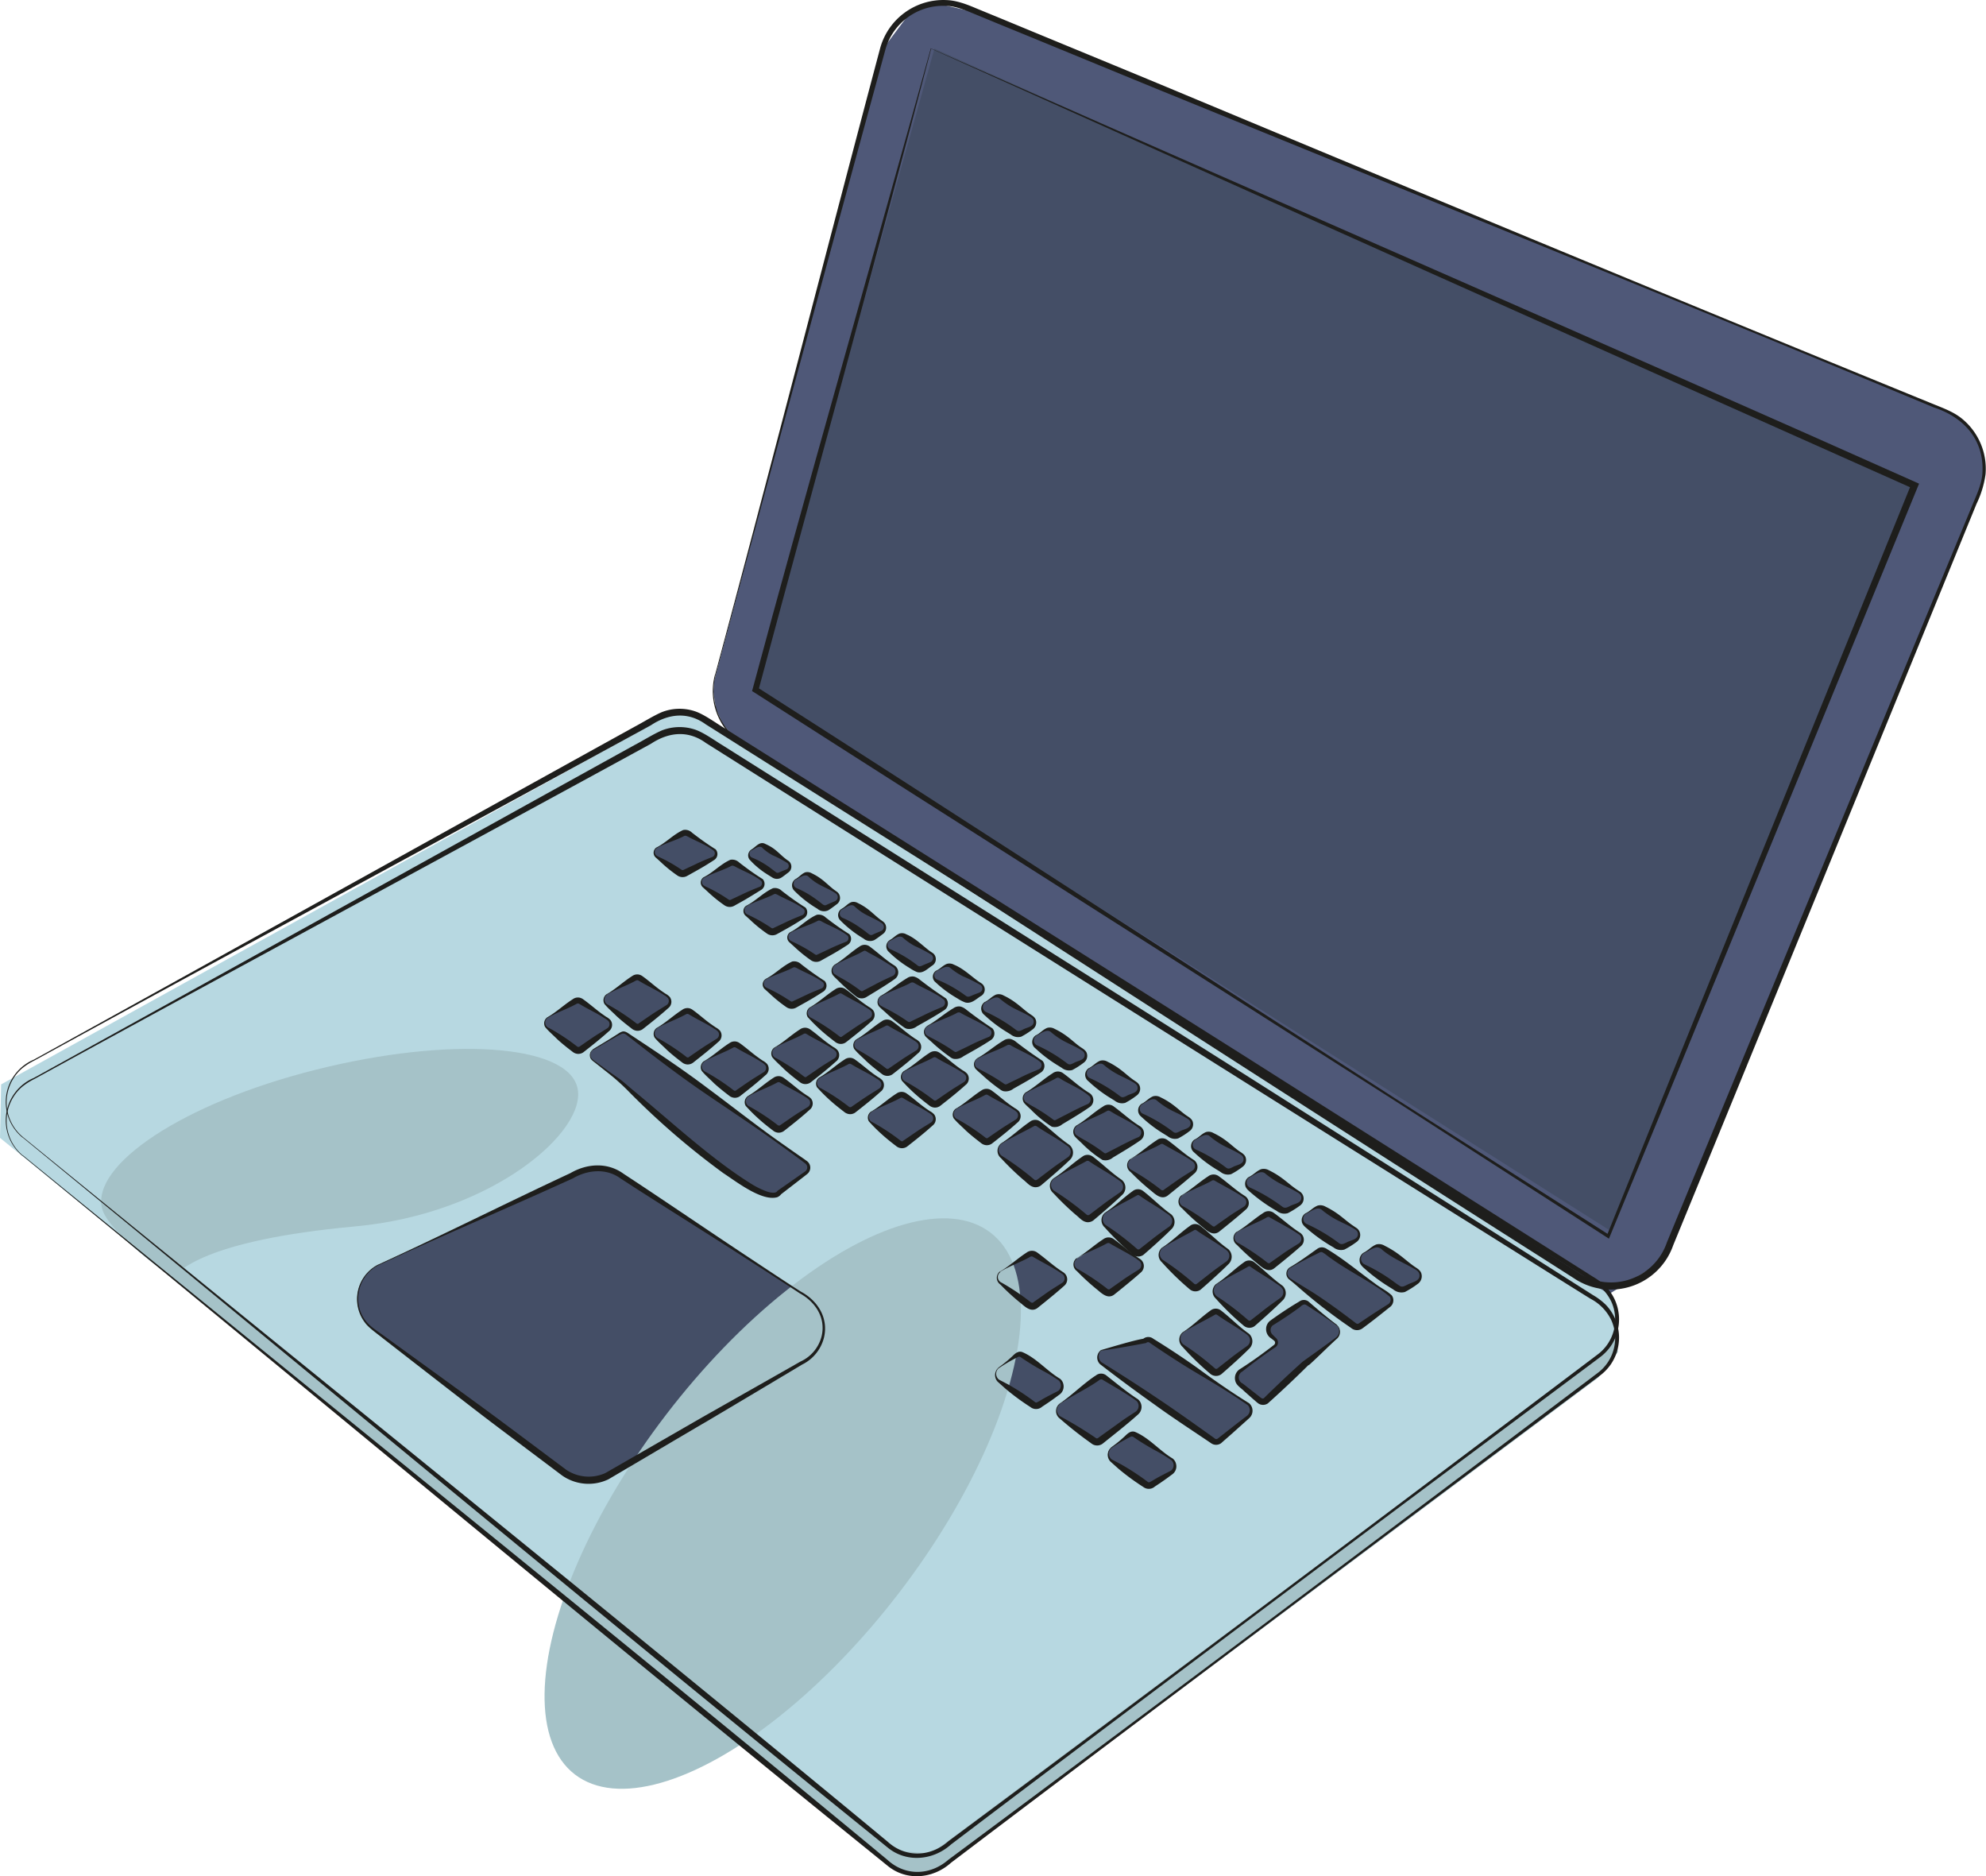 <svg id="Слой_1" data-name="Слой 1" xmlns="http://www.w3.org/2000/svg" viewBox="0 0 596.11 563.03"><defs><style>.cls-1{fill:#b7d8e1;}.cls-2{fill:#4f5878;}.cls-3{fill:#444e66;}.cls-4{fill:#a5c2c8;}.cls-5{fill:#1e1e1c;}</style></defs><polygon class="cls-1" points="0 341.46 0.34 325.41 201.13 214.32 209.51 214.88 483.04 388.27 485.64 396.83 483.56 409.05 279.51 562.39 271.31 562.39 0 341.46"/><polygon class="cls-2" points="220.95 222.16 216.88 217.15 214.88 212.67 214.12 207.61 214.39 204.21 264.95 14.75 273.33 3.58 280.48 0.86 294.79 4.19 585.48 123.93 590.87 128.11 594.39 133.94 595.82 140.61 594.19 147.68 497.97 379.14 483.04 388.27 475.64 384.14 220.95 222.16"/><g id="кнопки"><path class="cls-3" d="M410.48,521.5l7.71-4.27a1.64,1.64,0,0,1,1.78,0l7.61,4.68a1.63,1.63,0,0,1-.1,2.78l-8.43,4.34a1.62,1.62,0,0,1-1.73-.08l-6.9-4.76A1.63,1.63,0,0,1,410.48,521.5Z" transform="translate(-213.37 -267.09)"/><path class="cls-3" d="M424.62,530.44l7.72-4.26a1.62,1.62,0,0,1,1.78,0l7.61,4.68a1.63,1.63,0,0,1-.1,2.78L433.2,538a1.63,1.63,0,0,1-1.74-.08l-6.89-4.76A1.63,1.63,0,0,1,424.62,530.44Z" transform="translate(-213.37 -267.09)"/><path class="cls-3" d="M437.44,539l7.71-4.26a1.64,1.64,0,0,1,1.78,0l7.61,4.68a1.64,1.64,0,0,1-.1,2.79L446,546.52a1.64,1.64,0,0,1-1.73-.07l-6.9-4.76A1.64,1.64,0,0,1,437.44,539Z" transform="translate(-213.37 -267.09)"/><path class="cls-3" d="M450.59,546.94l7.72-4.27a1.64,1.64,0,0,1,1.78,0l7.61,4.68a1.64,1.64,0,0,1-.1,2.78l-8.43,4.34a1.63,1.63,0,0,1-1.74-.08l-6.89-4.76A1.63,1.63,0,0,1,450.59,546.94Z" transform="translate(-213.37 -267.09)"/><path class="cls-3" d="M443.22,561l7.71-4.26a1.62,1.62,0,0,1,1.78,0l7.61,4.68a1.63,1.63,0,0,1-.1,2.78l-8.43,4.34a1.63,1.63,0,0,1-1.74-.08l-6.89-4.76A1.63,1.63,0,0,1,443.22,561Z" transform="translate(-213.37 -267.09)"/><path class="cls-3" d="M463.92,556.68l8.07-4.89a1.59,1.59,0,0,1,1.87,0l8,5.38a2,2,0,0,1-.1,3.19l-8.83,5a1.57,1.57,0,0,1-1.81-.09l-7.22-5.46A2,2,0,0,1,463.92,556.68Z" transform="translate(-213.37 -267.09)"/><path class="cls-3" d="M477.66,566.05l8.56-4.81a1.78,1.78,0,0,1,2,0l8.43,5.27a1.86,1.86,0,0,1-.1,3.14l-9.35,4.89a1.8,1.8,0,0,1-1.93-.08l-7.65-5.37A1.86,1.86,0,0,1,477.66,566.05Z" transform="translate(-213.37 -267.09)"/><path class="cls-3" d="M491.62,575.11l8.56-4.8a1.8,1.8,0,0,1,2,0l8.43,5.28a1.86,1.86,0,0,1-.1,3.14l-9.35,4.89a1.78,1.78,0,0,1-1.93-.09l-7.65-5.36A1.87,1.87,0,0,1,491.62,575.11Z" transform="translate(-213.37 -267.09)"/><path class="cls-3" d="M506.64,584.81l8.55-4.81a1.8,1.8,0,0,1,2,0l8.44,5.28a1.86,1.86,0,0,1-.11,3.13l-9.35,4.89a1.8,1.8,0,0,1-1.93-.08l-7.64-5.37A1.86,1.86,0,0,1,506.64,584.81Z" transform="translate(-213.37 -267.09)"/><path class="cls-3" d="M521.35,595l8.55-5.13a1.71,1.71,0,0,1,2,0l8.44,5.63a2.06,2.06,0,0,1-.11,3.35l-9.35,5.22a1.7,1.7,0,0,1-1.93-.09l-7.64-5.73A2.06,2.06,0,0,1,521.35,595Z" transform="translate(-213.37 -267.09)"/><path class="cls-3" d="M536.55,604.9l8.56-5.13a1.7,1.7,0,0,1,2,0l8.44,5.63a2.06,2.06,0,0,1-.11,3.35L546.07,614a1.69,1.69,0,0,1-1.93-.09l-7.65-5.73A2.06,2.06,0,0,1,536.55,604.9Z" transform="translate(-213.37 -267.09)"/><path class="cls-3" d="M552.64,615l8.56-5.13a1.7,1.7,0,0,1,2,0l8.44,5.63a2.06,2.06,0,0,1-.11,3.35l-8.31,6.2a1.69,1.69,0,0,1-1.93-.09l-8.68-6.71A2.06,2.06,0,0,1,552.64,615Z" transform="translate(-213.37 -267.09)"/><path class="cls-3" d="M456.47,569.49l8.23-4.87a1.64,1.64,0,0,1,1.9,0l8.12,5.36a2,2,0,0,1-.1,3.18l-8,5.9a1.65,1.65,0,0,1-1.85-.09l-8.36-6.38A1.94,1.94,0,0,1,456.47,569.49Z" transform="translate(-213.37 -267.09)"/><path class="cls-3" d="M445.84,581.55l8.23-4.88a1.65,1.65,0,0,1,1.9,0l8.12,5.35a2,2,0,0,1-.11,3.19l-8,5.89a1.65,1.65,0,0,1-1.86-.09l-8.35-6.37A1.94,1.94,0,0,1,445.84,581.55Z" transform="translate(-213.37 -267.09)"/><path class="cls-3" d="M459.27,590.57l8.23-4.87a1.64,1.64,0,0,1,1.9,0l8.12,5.36a1.94,1.94,0,0,1-.1,3.18l-8,5.89a1.63,1.63,0,0,1-1.85-.08l-8.36-6.38A2,2,0,0,1,459.27,590.57Z" transform="translate(-213.37 -267.09)"/><path class="cls-3" d="M437.89,596.09l8.23-4.87a1.64,1.64,0,0,1,1.9,0l8.12,5.36a2,2,0,0,1-.1,3.18l-8,5.89a1.65,1.65,0,0,1-1.85-.08l-8.36-6.38A1.94,1.94,0,0,1,437.89,596.09Z" transform="translate(-213.37 -267.09)"/><path class="cls-3" d="M424.67,585.66l8.24-4.88a1.65,1.65,0,0,1,1.9,0l8.11,5.35a1.94,1.94,0,0,1-.1,3.18l-8,5.9a1.65,1.65,0,0,1-1.85-.09l-8.35-6.37A2,2,0,0,1,424.67,585.66Z" transform="translate(-213.37 -267.09)"/><path class="cls-3" d="M410.53,575.65l8.23-4.87a1.64,1.64,0,0,1,1.9,0l8.12,5.36a1.94,1.94,0,0,1-.11,3.18l-8,5.89a1.64,1.64,0,0,1-1.86-.08l-8.35-6.38A1.94,1.94,0,0,1,410.53,575.65Z" transform="translate(-213.37 -267.09)"/><path class="cls-3" d="M395.47,565.55l8.23-4.87a1.64,1.64,0,0,1,1.9,0l8.12,5.36a1.94,1.94,0,0,1-.11,3.18l-8,5.89a1.64,1.64,0,0,1-1.86-.08l-8.35-6.38A1.94,1.94,0,0,1,395.47,565.55Z" transform="translate(-213.37 -267.09)"/><path class="cls-3" d="M377.67,572.48l8.23-4.87a1.64,1.64,0,0,1,1.9,0l8.12,5.36a1.94,1.94,0,0,1-.11,3.18l-8,5.89A1.66,1.66,0,0,1,386,582l-8.35-6.38A1.94,1.94,0,0,1,377.67,572.48Z" transform="translate(-213.37 -267.09)"/><path class="cls-3" d="M391.32,582.12l8.23-4.88a1.65,1.65,0,0,1,1.9,0l54,38.64a1.94,1.94,0,0,1-.1,3.18l-8,5.89c-4.86,7.31-47.14-33-47.7-33.37l-8.35-6.37A1.94,1.94,0,0,1,391.32,582.12Z" transform="translate(-213.37 -267.09)"/><path class="cls-3" d="M474.82,600.8l8.23-4.88a1.65,1.65,0,0,1,1.9,0l8.12,5.35a2,2,0,0,1-.1,3.18l-8,5.9a1.65,1.65,0,0,1-1.85-.09l-8.36-6.37A1.94,1.94,0,0,1,474.82,600.8Z" transform="translate(-213.37 -267.09)"/><path class="cls-3" d="M470.45,579.1l8.23-4.88a1.65,1.65,0,0,1,1.9,0l8.12,5.35a2,2,0,0,1-.1,3.19l-8,5.89a1.65,1.65,0,0,1-1.85-.09l-8.36-6.37A1.94,1.94,0,0,1,470.45,579.1Z" transform="translate(-213.37 -267.09)"/><path class="cls-3" d="M326.92,646.68l59.66-27.51A12.92,12.92,0,0,1,400,620l55.64,36.31a11.38,11.38,0,0,1-1.73,19.82l-58.32,34a12.88,12.88,0,0,1-13.06-1.19l-57-42.75A11.36,11.36,0,0,1,326.92,646.68Z" transform="translate(-213.37 -267.09)"/><path class="cls-3" d="M484.74,588.6l8.23-4.88a1.65,1.65,0,0,1,1.9,0L503,589.1a1.94,1.94,0,0,1-.11,3.18l-8,5.9a1.66,1.66,0,0,1-1.86-.09l-8.35-6.38A1.93,1.93,0,0,1,484.74,588.6Z" transform="translate(-213.37 -267.09)"/><path class="cls-3" d="M500.3,599.88l8.23-4.87a1.64,1.64,0,0,1,1.9,0l8.12,5.36a1.94,1.94,0,0,1-.11,3.18l-8,5.9a1.66,1.66,0,0,1-1.86-.09L500.24,603A1.94,1.94,0,0,1,500.3,599.88Z" transform="translate(-213.37 -267.09)"/><path class="cls-3" d="M513.85,610.33l9.2-5.94a1.71,1.71,0,0,1,2.12,0l9.07,6.53a2.49,2.49,0,0,1-.12,3.87L525.19,622a1.71,1.71,0,0,1-2.07-.11l-9.34-7.77A2.5,2.5,0,0,1,513.85,610.33Z" transform="translate(-213.37 -267.09)"/><path class="cls-3" d="M529.57,620.83l9.2-5.94a1.71,1.71,0,0,1,2.12,0l9.07,6.53a2.49,2.49,0,0,1-.12,3.87l-8.93,7.19a1.71,1.71,0,0,1-2.07-.11l-9.34-7.77A2.5,2.5,0,0,1,529.57,620.83Z" transform="translate(-213.37 -267.09)"/><path class="cls-3" d="M545,631.13l8.87-5.94a1.61,1.61,0,0,1,2.05,0l8.75,6.53a2.56,2.56,0,0,1-.11,3.88L556,642.81a1.62,1.62,0,0,1-2-.1l-9-7.77A2.57,2.57,0,0,1,545,631.13Z" transform="translate(-213.37 -267.09)"/><path class="cls-3" d="M562.2,641.59l8.88-5.94a1.6,1.6,0,0,1,2,0l8.75,6.52a2.56,2.56,0,0,1-.11,3.88l-8.62,7.18a1.6,1.6,0,0,1-2-.1l-9-7.77A2.57,2.57,0,0,1,562.2,641.59Z" transform="translate(-213.37 -267.09)"/><path class="cls-3" d="M578.42,652.52l8.87-5.94a1.61,1.61,0,0,1,2.05,0l8.75,6.52A2.56,2.56,0,0,1,598,657l-8.62,7.19a1.61,1.61,0,0,1-2-.11l-9-7.77A2.56,2.56,0,0,1,578.42,652.52Z" transform="translate(-213.37 -267.09)"/><path class="cls-3" d="M568.41,667l8.88-5.94a1.61,1.61,0,0,1,2.05,0l8.75,6.53a2.56,2.56,0,0,1-.12,3.88l-8.62,7.18a1.6,1.6,0,0,1-2-.11l-9-7.77A2.57,2.57,0,0,1,568.41,667Z" transform="translate(-213.37 -267.09)"/><path class="cls-3" d="M531.37,688.46l11.54-8a1.61,1.61,0,0,1,2.05,0l9.79,6.72a2.55,2.55,0,0,1-.11,3.87l-11,8.39a1.61,1.61,0,0,1-2-.1l-10.3-7.15A2.56,2.56,0,0,1,531.37,688.46Z" transform="translate(-213.37 -267.09)"/><path class="cls-3" d="M546.89,701.55l5.5-3.84,0,0c.78-.59,1.71-.08,2.52.44l10.25,6.93a2.55,2.55,0,0,1-.11,3.88l-6,3.67a1.61,1.61,0,0,1-2-.11l-10.29-7.14A2.57,2.57,0,0,1,546.89,701.55Z" transform="translate(-213.37 -267.09)"/><path class="cls-3" d="M513,677.61l5.5-3.85h0c.79-.59,1.72-.08,2.53.44l10.25,6.93a2.54,2.54,0,0,1-.11,3.87l-6,3.67a1.6,1.6,0,0,1-2-.1L513,681.41A2.56,2.56,0,0,1,513,677.61Z" transform="translate(-213.37 -267.09)"/><path class="cls-3" d="M543.79,672.35,557,669.43a1.61,1.61,0,0,1,2,0l29,19a2.56,2.56,0,0,1-.12,3.88l-8.62,7.18a1.61,1.61,0,0,1-2-.1l-33.63-23.26A2.56,2.56,0,0,1,543.79,672.35Z" transform="translate(-213.37 -267.09)"/><path class="cls-3" d="M614.59,664.79l-8.75-6.53a1.61,1.61,0,0,0-2.05,0l-8.88,5.94a2.58,2.58,0,0,0-.06,3.81l1.22,1a1.26,1.26,0,0,1-.09,2l-10.51,7.6a2.57,2.57,0,0,0-.06,3.81l5.92,4.93a1.62,1.62,0,0,0,2,.1l11.87-11.17a1.08,1.08,0,0,1,.36-.24,2.28,2.28,0,0,0,.3-.17l8.62-7.18A2.56,2.56,0,0,0,614.59,664.79Z" transform="translate(-213.37 -267.09)"/><path class="cls-3" d="M568.05,625.88l8.56-5.13a1.7,1.7,0,0,1,2,0l8.44,5.63a2.06,2.06,0,0,1-.11,3.35L578.6,636a1.7,1.7,0,0,1-1.93-.09L568,629.16A2.06,2.06,0,0,1,568.05,625.88Z" transform="translate(-213.37 -267.09)"/><path class="cls-3" d="M536.55,644.77l8.56-5.13a1.68,1.68,0,0,1,2,0l8.44,5.64a2,2,0,0,1-.11,3.34l-8.31,6.21a1.72,1.72,0,0,1-1.93-.09l-8.68-6.71A2.06,2.06,0,0,1,536.55,644.77Z" transform="translate(-213.37 -267.09)"/><path class="cls-3" d="M513.55,648.77l8.55-5.12a1.7,1.7,0,0,1,2,0l8.44,5.64a2.05,2.05,0,0,1-.11,3.34l-8.31,6.2a1.69,1.69,0,0,1-1.93-.09l-8.68-6.7A2.07,2.07,0,0,1,513.55,648.77Z" transform="translate(-213.37 -267.09)"/><path class="cls-3" d="M584.57,636.88l8.56-5.13a1.71,1.71,0,0,1,2,0l8.43,5.64a2,2,0,0,1-.11,3.34l-8.31,6.2a1.67,1.67,0,0,1-1.92-.09l-8.69-6.71A2.07,2.07,0,0,1,584.57,636.88Z" transform="translate(-213.37 -267.09)"/><path class="cls-3" d="M600.5,647.54l8.56-5.13a1.7,1.7,0,0,1,2,0l19.33,13.11a2.06,2.06,0,0,1-.11,3.35l-8.6,6.15a1.7,1.7,0,0,1-1.93-.09l-19.28-14.14A2.06,2.06,0,0,1,600.5,647.54Z" transform="translate(-213.37 -267.09)"/><path class="cls-3" d="M438.91,522.14l2-1.26a1.64,1.64,0,0,1,1.79,0l7.12,4.75a1.63,1.63,0,0,1-.09,2.78l-2.23,1.27a1.63,1.63,0,0,1-1.74-.08l-6.9-4.76A1.63,1.63,0,0,1,438.91,522.14Z" transform="translate(-213.37 -267.09)"/><path class="cls-3" d="M452.22,531l2.22-1.41a1.84,1.84,0,0,1,2,0l7.94,5.29a1.82,1.82,0,0,1-.1,3.1l-2.49,1.42a1.84,1.84,0,0,1-1.94-.09l-7.68-5.3A1.82,1.82,0,0,1,452.22,531Z" transform="translate(-213.37 -267.09)"/><path class="cls-3" d="M466,539.9l2.23-1.41a1.84,1.84,0,0,1,2,0l7.94,5.29a1.82,1.82,0,0,1-.11,3.1l-2.48,1.42a1.84,1.84,0,0,1-1.94-.09l-7.69-5.3A1.83,1.83,0,0,1,466,539.9Z" transform="translate(-213.37 -267.09)"/><path class="cls-3" d="M480.43,549.31l2.31-1.4a1.92,1.92,0,0,1,2.05,0l8.22,5.29a1.8,1.8,0,0,1-.11,3.1l-2.58,1.42a1.94,1.94,0,0,1-2-.08l-7.95-5.31A1.79,1.79,0,0,1,480.43,549.31Z" transform="translate(-213.37 -267.09)"/><path class="cls-3" d="M494.5,558.44l2.42-1.41a2.12,2.12,0,0,1,2.16,0l8.64,5.3a1.75,1.75,0,0,1-.12,3.1l-2.7,1.41a2.12,2.12,0,0,1-2.11-.08l-8.35-5.31A1.74,1.74,0,0,1,494.5,558.44Z" transform="translate(-213.37 -267.09)"/><path class="cls-3" d="M509.13,567.82l2.56-1.56a2.17,2.17,0,0,1,2.29,0l9.14,5.87a2,2,0,0,1-.13,3.43l-2.86,1.57a2.15,2.15,0,0,1-2.23-.09l-8.84-5.88A2,2,0,0,1,509.13,567.82Z" transform="translate(-213.37 -267.09)"/><path class="cls-3" d="M524.44,577.82l2.56-1.55a2.15,2.15,0,0,1,2.28,0l9.14,5.87a2,2,0,0,1-.13,3.43l-2.85,1.57a2.15,2.15,0,0,1-2.23-.09l-8.84-5.88A2,2,0,0,1,524.44,577.82Z" transform="translate(-213.37 -267.09)"/><path class="cls-3" d="M540.33,587.68l2.56-1.56a2.13,2.13,0,0,1,2.28,0l9.14,5.86a2,2,0,0,1-.12,3.44L551.33,597a2.18,2.18,0,0,1-2.23-.1l-8.84-5.87A2,2,0,0,1,540.33,587.68Z" transform="translate(-213.37 -267.09)"/><path class="cls-3" d="M556.22,598.35l2.56-1.56a2.16,2.16,0,0,1,2.28,0l9.14,5.87a2,2,0,0,1-.12,3.43l-2.86,1.57a2.15,2.15,0,0,1-2.23-.1l-8.84-5.87A2,2,0,0,1,556.22,598.35Z" transform="translate(-213.37 -267.09)"/><path class="cls-3" d="M572.11,609.08l2.56-1.56a2.13,2.13,0,0,1,2.28,0l9.14,5.87a2,2,0,0,1-.12,3.43l-2.86,1.57a2.15,2.15,0,0,1-2.23-.1L572,612.45A2,2,0,0,1,572.11,609.08Z" transform="translate(-213.37 -267.09)"/><path class="cls-3" d="M588.4,620.33l2.74-1.64a2.33,2.33,0,0,1,2.44,0l9.77,6.15a2.06,2.06,0,0,1-.13,3.61l-3.06,1.64a2.34,2.34,0,0,1-2.38-.1l-9.45-6.16A2.06,2.06,0,0,1,588.4,620.33Z" transform="translate(-213.37 -267.09)"/><path class="cls-3" d="M605.39,631.24l2.74-1.64a2.37,2.37,0,0,1,2.44,0l9.77,6.16a2.06,2.06,0,0,1-.13,3.6L617.15,641a2.33,2.33,0,0,1-2.38-.09l-9.45-6.17A2.06,2.06,0,0,1,605.39,631.24Z" transform="translate(-213.37 -267.09)"/><path class="cls-3" d="M622.76,643.1l2.92-1.78a2.44,2.44,0,0,1,2.6,0l10.42,6.72a2.28,2.28,0,0,1-.14,3.94l-3.26,1.8a2.47,2.47,0,0,1-2.54-.11L622.68,647A2.27,2.27,0,0,1,622.76,643.1Z" transform="translate(-213.37 -267.09)"/></g><polygon class="cls-3" points="226.75 206.99 280.48 14.6 574.65 146.4 483.04 369.13 226.75 206.99"/><ellipse class="cls-4" cx="448.31" cy="718.26" rx="102.47" ry="44.01" transform="translate(-607.81 369.62) rotate(-52.5)"/><path class="cls-4" d="M386.66,593.38c3.26,13-25.53,38-66.7,41.74-45.67,4.21-52.64,13.51-54.95,15.3,0,0-19.18-13.37-21-20.68-3.27-13,24.05-31.57,64.15-41.64S383.4,580.39,386.66,593.38Z" transform="translate(-213.37 -267.09)"/><polygon class="cls-4" points="43.16 371.01 269.78 555.42 279.44 556.27 481.62 405.54 485.06 399.07 485.6 405.77 479.63 413.47 282.54 560.65 275.52 562.39 268.07 560.27 36.63 371.01 43.16 371.01"/><g id="корпус"><path class="cls-5" d="M220.22,608.28c82.94,67.6,171.82,139,254.08,206.92l3.61,3,1.81,1.49c5.35,4.93,12.84,4.75,18.3-.06,61.55-45.68,133.56-99.76,194.79-146a13.07,13.07,0,0,0,4.17-16,14.07,14.07,0,0,0-6.17-6.34c-4.56-2.8-34.34-21.53-39.69-24.83-59.2-37.09-166.55-104.52-225.91-142-5.29-3.83-11.1-3.27-16.46.27-52.44,28.66-124.49,67.51-176.86,96.12l-8.21,4.49a19,19,0,0,0-3.89,2.53,13.53,13.53,0,0,0,.43,20.41Zm-.13.15a13.82,13.82,0,0,1,3.44-23.36c53.82-29.72,126.21-70,180.17-99.82,2.41-1.25,5.86-3.42,8.36-4.47a14.59,14.59,0,0,1,9.86-.26c2.61.84,6,3.3,8.33,4.73,20.18,12.7,135.66,85.46,158.41,99.84,25,15.87,78.25,49.52,102.82,65.12a19.62,19.62,0,0,1,3.84,2.89,14.23,14.23,0,0,1,1.53,17.95,14.62,14.62,0,0,1-3.39,3.45l-60,44.82c-40.69,30.46-93.88,70.35-134.67,101.3-5.32,4.77-13.34,5.54-19,.88-.33-.25-2.3-1.88-2.73-2.21-84.16-68-173-142.08-256.91-210.86Z" transform="translate(-213.37 -267.09)"/><path class="cls-5" d="M220.22,613.77c82.94,67.6,171.82,139,254.08,206.93l3.61,3,1.81,1.49c5.35,4.94,12.84,4.75,18.3,0,61.55-45.69,133.56-99.77,194.79-146a13.06,13.06,0,0,0,4.17-16,14.17,14.17,0,0,0-6.17-6.34c-4.56-2.79-34.34-21.52-39.69-24.83-59.2-37.08-166.55-104.52-225.91-142-5.29-3.84-11.1-3.27-16.46.27-52.44,28.66-124.49,67.5-176.86,96.11l-8.21,4.49a19,19,0,0,0-3.89,2.53,13.53,13.53,0,0,0,.43,20.41Zm-.13.16a13.83,13.83,0,0,1,3.44-23.37c53.82-29.72,126.21-70,180.17-99.82,2.41-1.24,5.86-3.41,8.36-4.47a14.65,14.65,0,0,1,9.86-.26c2.61.85,6,3.31,8.33,4.73,20.18,12.71,135.66,85.47,158.41,99.84,25,15.87,78.26,49.52,102.82,65.13a19.23,19.23,0,0,1,3.84,2.89,14.22,14.22,0,0,1,1.53,17.94,14.66,14.66,0,0,1-3.39,3.46l-60,44.81c-40.69,30.46-93.88,70.35-134.67,101.3-5.32,4.78-13.34,5.55-19,.88-.33-.24-2.3-1.88-2.73-2.21-84.16-68-173-142.08-256.91-210.85Z" transform="translate(-213.37 -267.09)"/></g><g id="экран"><path class="cls-5" d="M428,469.6c15-55.7,34.81-132.69,49.59-188.19a19.68,19.68,0,0,1,19.72-14.3c3.12.07,6.23,1.27,9.07,2.48l8.47,3.48c10.46,4.35,39.87,16.44,50.78,21,72.4,30.21,156.21,65,228.5,94.47,2.84,1.15,5.81,2.26,8.21,4.25a19.38,19.38,0,0,1,7,16.63,29.54,29.54,0,0,1-2.7,8.86l-3.47,8.48c-20.84,51-67.12,164.28-87.57,214a19.82,19.82,0,0,1-29.76,9.95l-7.72-4.93c-75.59-48-155.65-99.92-231.2-148.39l-7.71-4.94c-2.56-1.65-5.29-3.19-7.26-5.57a18.93,18.93,0,0,1-4-17.25Zm.2,0a18.69,18.69,0,0,0,4,17c1.94,2.37,4.67,3.83,7.23,5.49l7.73,4.9C523.1,545.06,603.8,595.75,679.3,644l7.73,4.91a17.71,17.71,0,0,0,26.67-9C734,590.74,781.29,476.7,802.22,426.31l3.5-8.46c1.18-2.79,2.4-5.52,2.67-8.55.7-10-5.36-16.93-14.59-19.95-71.94-30-156.25-64.2-228.78-93.77-10.86-4.41-40.24-16.55-50.83-20.86l-8.47-3.49c-2.63-1.1-5.56-2.33-8.47-2.38a18,18,0,0,0-18.09,13c-15.09,55.29-36,132.2-50.94,187.8Z" transform="translate(-213.37 -267.09)"/><path class="cls-5" d="M492.85,281.77C478,338.71,456,418.36,441,474.31l-.38-1c57.05,36.48,134.7,86.89,191.66,123.49l64.08,40.86-.69.22c22.65-56.26,68.59-169.34,91.39-225.53l.56,1.37c-82.32-36.65-211.66-94.54-294.74-132Zm-.09-.18c83.91,37.07,212.9,93.23,295.69,130.22l.94.42-.39.95c-23,56.11-69.33,169.05-92.48,225.09l-.22.53-.48-.31-63.89-41.15c-57-36.46-135.32-86-192.28-122.53l-.55-.34.18-.63c15-55.94,37.86-135.66,53.48-192.25Z" transform="translate(-213.37 -267.09)"/></g><g id="кнопки-2" data-name="кнопки"><path class="cls-5" d="M410.43,521.41c2.87-1.45,5.05-3.92,8-5.24a2.92,2.92,0,0,1,2.65.79c2.32,1.8,4.61,3.46,7.09,5a2.12,2.12,0,0,1-.4,3.18c-1.62,1.06-3.24,2.06-4.92,3l-3.13,1.75a2.8,2.8,0,0,1-3.12-.13,41.54,41.54,0,0,1-4.49-3.59c-.47-.46-1.38-1.27-1.87-1.71a1.91,1.91,0,0,1,.19-3.07Zm.1.17a1.39,1.39,0,0,0,.07,2.38c.19.11.76.4,1,.5a45.76,45.76,0,0,1,6.24,3.57c.51.31.42.22,1.55-.3l2.6-1.22c1.71-.84,3.5-1.58,5.27-2.28a1.18,1.18,0,0,0,.43-1.78c-2.17-1.75-5-2.78-7.48-4.09a5.22,5.22,0,0,0-1-.48c-.33,0-.35,0-.74.22-2.56,1.31-5.45,2-7.93,3.48Z" transform="translate(-213.37 -267.09)"/><path class="cls-5" d="M424.57,530.35c2.87-1.45,5.06-3.92,8-5.24a3,3,0,0,1,2.66.79c2.32,1.81,4.6,3.46,7.08,5a2.12,2.12,0,0,1-.4,3.19c-1.61,1-3.23,2-4.91,3l-3.13,1.75a2.8,2.8,0,0,1-3.12-.13,41.54,41.54,0,0,1-4.49-3.59c-.48-.45-1.39-1.27-1.87-1.71a1.92,1.92,0,0,1,.18-3.07Zm.1.17a1.39,1.39,0,0,0,.08,2.38c.19.11.76.4,1,.5A45.87,45.87,0,0,1,432,537c.5.31.42.22,1.54-.3l2.6-1.22c1.72-.84,3.5-1.58,5.28-2.28a1.17,1.17,0,0,0,.42-1.78c-2.17-1.75-5-2.78-7.47-4.09a5.13,5.13,0,0,0-1-.47c-.34,0-.35,0-.75.21-2.55,1.32-5.45,2.05-7.93,3.48Z" transform="translate(-213.37 -267.09)"/><path class="cls-5" d="M437.39,538.88c2.87-1.45,5.05-3.93,8-5.25a2.93,2.93,0,0,1,2.65.8c2.32,1.8,4.61,3.46,7.09,5a2.12,2.12,0,0,1-.4,3.18c-1.62,1.06-3.24,2.06-4.92,3-.46.26-2.71,1.52-3.13,1.74a2.8,2.8,0,0,1-3.12-.12,42.8,42.8,0,0,1-4.49-3.59c-.47-.46-1.38-1.28-1.87-1.71a1.91,1.91,0,0,1,.19-3.07Zm.1.17a1.39,1.39,0,0,0,.07,2.38l1,.49a48,48,0,0,1,6.24,3.57c.51.32.42.23,1.55-.29l2.6-1.23c1.71-.83,3.5-1.57,5.27-2.27a1.18,1.18,0,0,0,.43-1.78c-2.17-1.75-5-2.78-7.48-4.09a5.22,5.22,0,0,0-1-.48c-.33,0-.35,0-.74.22-2.56,1.31-5.45,2-7.93,3.48Z" transform="translate(-213.37 -267.09)"/><path class="cls-5" d="M450.54,546.85c2.87-1.45,5-3.92,8-5.24a3,3,0,0,1,2.65.79c2.33,1.81,4.61,3.46,7.09,5a2.11,2.11,0,0,1-.4,3.18c-1.62,1.06-3.23,2.06-4.91,3l-3.13,1.75a2.81,2.81,0,0,1-3.13-.13,42.43,42.43,0,0,1-4.48-3.59c-.48-.45-1.39-1.27-1.87-1.71a1.92,1.92,0,0,1,.18-3.07Zm.1.17a1.39,1.39,0,0,0,.08,2.38c.19.11.76.4,1,.5a46.48,46.48,0,0,1,6.25,3.57c.5.31.41.22,1.54-.3l2.6-1.22c1.72-.84,3.5-1.58,5.28-2.28a1.18,1.18,0,0,0,.42-1.78c-2.17-1.75-5-2.78-7.47-4.09a5.13,5.13,0,0,0-1-.47c-.34,0-.36,0-.75.21-2.56,1.32-5.45,2.05-7.93,3.48Z" transform="translate(-213.37 -267.09)"/><path class="cls-5" d="M443.16,560.87c2.87-1.45,5.06-3.92,8-5.24a3,3,0,0,1,2.66.79c2.32,1.81,4.6,3.46,7.09,5.05a2.12,2.12,0,0,1-.4,3.18c-1.62,1.05-3.24,2.06-4.92,3l-3.13,1.75a2.8,2.8,0,0,1-3.12-.13,41.54,41.54,0,0,1-4.49-3.59c-.47-.45-1.39-1.27-1.87-1.71a1.92,1.92,0,0,1,.18-3.07Zm.11.17a1.39,1.39,0,0,0,.07,2.39l1,.49a46.83,46.83,0,0,1,6.24,3.57c.5.31.42.22,1.55-.3l2.59-1.22c1.72-.84,3.51-1.58,5.28-2.28a1.17,1.17,0,0,0,.42-1.78c-2.17-1.74-5-2.77-7.47-4.09a5.81,5.81,0,0,0-1-.47c-.34,0-.35,0-.74.21-2.56,1.32-5.45,2.05-7.93,3.48Z" transform="translate(-213.37 -267.09)"/><path class="cls-5" d="M463.86,556.6c2.68-1.56,4.91-3.8,7.51-5.47a2.52,2.52,0,0,1,3.13.07c2.48,1.84,4.72,4,7.37,5.64a2.44,2.44,0,0,1,.14,4c-2.44,1.74-5.26,3.44-7.83,5l-.66.4a2.71,2.71,0,0,1-3,0,50.5,50.5,0,0,1-5-4.33l-1.11-1.1a8.43,8.43,0,0,1-1.12-1.19,2.27,2.27,0,0,1,.58-3Zm.11.16a1.74,1.74,0,0,0-.25,2.52,24.66,24.66,0,0,0,2.59,1.56,48.72,48.72,0,0,1,5.18,3.41c.29.24.57.43.94.15l3.43-1.79c1.82-1,3.7-1.86,5.58-2.71a1.51,1.51,0,0,0,.07-2.54,77.44,77.44,0,0,0-7.35-4.34c-1.13-.67-1.13-.81-1.82-.41-2.7,1.54-5.75,2.5-8.37,4.15Z" transform="translate(-213.37 -267.09)"/><path class="cls-5" d="M477.61,566c2.82-1.52,5.21-3.73,8-5.37a2.81,2.81,0,0,1,2.14-.47,4.61,4.61,0,0,1,1.69.91c3,2.32,4.75,3.55,7.88,5.64a2.34,2.34,0,0,1-.47,3.47c-2.58,1.72-5.55,3.37-8.26,4.89a3.77,3.77,0,0,1-3,.75,2.91,2.91,0,0,1-1-.52,51.63,51.63,0,0,1-5-4c-.69-.67-1.75-1.51-2.4-2.23a2.13,2.13,0,0,1,.52-3.06Zm.11.17a1.63,1.63,0,0,0-.23,2.53c.64.47,2,1.09,2.76,1.51a53.24,53.24,0,0,1,5.47,3.34c.62.41.6.28,1.83-.31l2.88-1.39c1.9-.95,3.88-1.8,5.84-2.62a1.4,1.4,0,0,0,.48-2.08,15.46,15.46,0,0,0-2.56-1.72c-2.07-1.21-4.32-2.15-6.4-3.35a1.32,1.32,0,0,0-.43-.18c-.38,0-.45,0-.88.25-2.83,1.5-6,2.41-8.76,4Z" transform="translate(-213.37 -267.09)"/><path class="cls-5" d="M491.57,575c2.82-1.52,5.21-3.73,8-5.37a2.82,2.82,0,0,1,2.14-.48,4.63,4.63,0,0,1,1.69.92c3,2.32,4.75,3.55,7.88,5.64a2.34,2.34,0,0,1-.47,3.47c-2.58,1.72-5.55,3.36-8.26,4.88a3.74,3.74,0,0,1-3,.76,2.93,2.93,0,0,1-1-.53,51.71,51.71,0,0,1-5-4c-.7-.68-1.76-1.51-2.41-2.23a2.12,2.12,0,0,1,.52-3.06Zm.11.17a1.62,1.62,0,0,0-.23,2.52c.64.48,2,1.09,2.76,1.52a53.24,53.24,0,0,1,5.47,3.34c.62.41.6.28,1.83-.31l2.88-1.39c1.9-1,3.88-1.81,5.84-2.62a1.4,1.4,0,0,0,.48-2.08,15.46,15.46,0,0,0-2.56-1.72c-2.07-1.21-4.32-2.15-6.4-3.35a1.38,1.38,0,0,0-.42-.18,1.23,1.23,0,0,0-.89.25c-2.83,1.49-6,2.41-8.76,4Z" transform="translate(-213.37 -267.09)"/><path class="cls-5" d="M506.58,584.72c2.82-1.51,5.21-3.73,8-5.37a2.86,2.86,0,0,1,2.14-.47,4.48,4.48,0,0,1,1.69.92c3,2.31,4.75,3.54,7.88,5.64a2.34,2.34,0,0,1-.46,3.47c-2.59,1.71-5.56,3.36-8.27,4.88a3.73,3.73,0,0,1-3,.75,2.86,2.86,0,0,1-1-.52,51.63,51.63,0,0,1-5-4c-.7-.67-1.76-1.51-2.41-2.23a2.13,2.13,0,0,1,.52-3.06Zm.11.17a1.64,1.64,0,0,0-.23,2.53c.64.47,2,1.09,2.76,1.52a53.16,53.16,0,0,1,5.47,3.33c.62.41.6.28,1.83-.31l2.88-1.39c1.91-1,3.88-1.8,5.85-2.62a1.4,1.4,0,0,0,.48-2.08,15.94,15.94,0,0,0-2.57-1.71c-2.07-1.21-4.32-2.16-6.4-3.36a1.11,1.11,0,0,0-.42-.17c-.39,0-.46,0-.89.24-2.83,1.5-6,2.41-8.76,4Z" transform="translate(-213.37 -267.09)"/><path class="cls-5" d="M521.29,594.89c2.83-1.64,5.22-3.95,8-5.7a2.63,2.63,0,0,1,3.24,0c2.64,1.94,5,4.2,7.84,5.9a2.53,2.53,0,0,1,.15,4.17c-2.59,1.81-5.58,3.58-8.31,5.21a3.44,3.44,0,0,1-3.16.72,35.47,35.47,0,0,1-5.95-4.82c-.55-.58-2-1.81-2.39-2.38a2.34,2.34,0,0,1,.6-3.15Zm.11.16a1.82,1.82,0,0,0-.27,2.66,25.81,25.81,0,0,0,2.74,1.65,55.39,55.39,0,0,1,5.47,3.59c.49.37.6.41,1.07.15s3.11-1.61,3.63-1.88c1.92-1,3.91-2,5.9-2.85a1.59,1.59,0,0,0,.54-2.22c-2.33-2.14-5.55-3.4-8.26-5-1.17-.71-1.24-.87-2-.42-2.85,1.61-6.06,2.65-8.83,4.37Z" transform="translate(-213.37 -267.09)"/><path class="cls-5" d="M536.5,604.82c2.83-1.63,5.22-4,8-5.7a2.63,2.63,0,0,1,3.24.06c2.63,1.93,5,4.19,7.83,5.89a2.53,2.53,0,0,1,.16,4.17c-2.59,1.82-5.59,3.58-8.31,5.21a3.41,3.41,0,0,1-3.16.72,35.05,35.05,0,0,1-6-4.82c-.55-.58-2-1.81-2.38-2.38a2.35,2.35,0,0,1,.6-3.15Zm.11.17a1.81,1.81,0,0,0-.28,2.65,26.86,26.86,0,0,0,2.74,1.65,56.16,56.16,0,0,1,5.48,3.59c.48.37.6.41,1.07.15l3.63-1.88c1.92-1,3.91-2,5.89-2.85a1.58,1.58,0,0,0,.54-2.22c-2.33-2.14-5.54-3.4-8.25-5.05-1.18-.7-1.24-.87-2-.42-2.86,1.61-6.06,2.65-8.83,4.38Z" transform="translate(-213.37 -267.09)"/><path class="cls-5" d="M552.59,614.94c2.83-1.64,5.24-3.93,8-5.7a2.64,2.64,0,0,1,3.25,0c2.44,1.75,4.64,3.81,7.14,5.47l.69.45a2.53,2.53,0,0,1,.16,4.1c-2.23,2-5.62,4.74-8,6.64-1.81,1.28-3.51-.27-4.87-1.42a67.25,67.25,0,0,1-6.24-5.69,2.42,2.42,0,0,1-.09-3.9Zm.1.17a1.83,1.83,0,0,0,.43,3.15,68.53,68.53,0,0,1,8.75,5.87.67.67,0,0,0,.77.09l-.07,0,4.25-3c1.44-1,2.94-1.89,4.41-2.83a1.61,1.61,0,0,0,.56-2.27c-.18-.36-.85-.7-1.17-1-2.64-1.72-5.55-3.15-8.25-4.74a1,1,0,0,0-.84.21c-2.87,1.59-6.06,2.66-8.84,4.39Z" transform="translate(-213.37 -267.09)"/><path class="cls-5" d="M456.42,569.41c2.72-1.55,5-3.76,7.66-5.45a2.65,2.65,0,0,1,2.17-.45,2.89,2.89,0,0,1,1,.49c1.92,1.36,3.68,3,5.57,4.33.42.31.86.59,1.29.89a4.82,4.82,0,0,1,1.31,1,2.41,2.41,0,0,1-.52,3.38c-2.28,2.08-5.09,4.31-7.66,6.3a2.61,2.61,0,0,1-1.63.46,2.8,2.8,0,0,1-1.5-.56c-1.6-1.23-3.18-2.47-4.67-3.84a50.13,50.13,0,0,1-3.63-3.66,2.21,2.21,0,0,1,.63-2.91Zm.1.17a1.72,1.72,0,0,0,.43,3,62.71,62.71,0,0,1,8.42,5.54.64.64,0,0,0,.71.08l-.08,0c1.37-.94,2.73-1.89,4.1-2.81s2.83-1.79,4.25-2.68a1.5,1.5,0,0,0,.53-2.13,4.3,4.3,0,0,0-1.13-.9c-2.18-1.45-4.58-2.55-6.84-3.87-1.15-.66-1.15-.81-1.88-.4-2.76,1.51-5.84,2.49-8.51,4.13Z" transform="translate(-213.37 -267.09)"/><path class="cls-5" d="M445.79,581.46c2.72-1.54,5-3.75,7.66-5.44a2.61,2.61,0,0,1,2.17-.45,2.89,2.89,0,0,1,1,.48c1.92,1.36,3.67,3,5.57,4.33.42.31.86.6,1.29.9a4.46,4.46,0,0,1,1.31,1,2.4,2.4,0,0,1-.52,3.37c-2.29,2.08-5.09,4.31-7.66,6.31a2.67,2.67,0,0,1-1.63.45,2.72,2.72,0,0,1-1.5-.56c-1.6-1.22-3.18-2.47-4.67-3.84-1.22-1.23-2.54-2.31-3.63-3.65a2.22,2.22,0,0,1,.63-2.92Zm.1.17a1.72,1.72,0,0,0,.43,3,62.78,62.78,0,0,1,8.42,5.55.64.64,0,0,0,.71.07l-.08,0,4.1-2.81c1.38-.94,2.83-1.79,4.25-2.68a1.5,1.5,0,0,0,.53-2.13,4.3,4.3,0,0,0-1.13-.9c-2.18-1.45-4.59-2.54-6.85-3.86-1.14-.67-1.14-.82-1.87-.41-2.76,1.51-5.84,2.49-8.51,4.13Z" transform="translate(-213.37 -267.09)"/><path class="cls-5" d="M459.22,590.49c2.72-1.55,5-3.76,7.66-5.45a2.65,2.65,0,0,1,2.17-.45,2.79,2.79,0,0,1,1,.49c1.92,1.36,3.68,2.95,5.57,4.33.43.31.86.59,1.29.89a4.82,4.82,0,0,1,1.32,1,2.42,2.42,0,0,1-.53,3.38c-2.28,2.07-5.09,4.3-7.66,6.3a2.65,2.65,0,0,1-1.62.46,2.89,2.89,0,0,1-1.51-.56c-1.6-1.23-3.18-2.47-4.67-3.84a50.13,50.13,0,0,1-3.63-3.66,2.21,2.21,0,0,1,.63-2.91Zm.11.17a1.72,1.72,0,0,0,.42,3,62.71,62.71,0,0,1,8.42,5.54.66.66,0,0,0,.71.08l-.07.05c1.36-.94,2.72-1.89,4.09-2.81s2.83-1.79,4.25-2.69a1.5,1.5,0,0,0,.53-2.13,4.5,4.5,0,0,0-1.13-.89c-2.18-1.46-4.58-2.55-6.84-3.87-1.14-.67-1.15-.81-1.88-.4-2.76,1.51-5.84,2.49-8.5,4.13Z" transform="translate(-213.37 -267.09)"/><path class="cls-5" d="M437.84,596c2.72-1.55,5-3.76,7.66-5.45a2.61,2.61,0,0,1,2.17-.45,2.89,2.89,0,0,1,1,.49c1.92,1.35,3.68,2.94,5.57,4.33.42.3.86.59,1.29.89a4.63,4.63,0,0,1,1.31,1,2.4,2.4,0,0,1-.52,3.37c-2.28,2.08-5.09,4.31-7.66,6.31A2.65,2.65,0,0,1,447,607a2.72,2.72,0,0,1-1.5-.56c-1.6-1.22-3.18-2.46-4.67-3.84a48.08,48.08,0,0,1-3.63-3.65,2.21,2.21,0,0,1,.63-2.91Zm.1.17a1.73,1.73,0,0,0,.43,3,62.71,62.71,0,0,1,8.42,5.54.66.66,0,0,0,.71.08l-.08.05c1.37-.94,2.73-1.89,4.1-2.82s2.83-1.79,4.25-2.68a1.5,1.5,0,0,0,.53-2.13,4.28,4.28,0,0,0-1.13-.89c-2.18-1.46-4.58-2.55-6.84-3.87-1.15-.67-1.15-.81-1.88-.4-2.76,1.5-5.84,2.48-8.51,4.13Z" transform="translate(-213.37 -267.09)"/><path class="cls-5" d="M424.62,585.57c2.72-1.55,5-3.76,7.67-5.44a2.59,2.59,0,0,1,2.16-.45,2.79,2.79,0,0,1,1,.48c1.92,1.36,3.68,3,5.58,4.33.42.31.85.6,1.28.89a5,5,0,0,1,1.32,1,2.41,2.41,0,0,1-.52,3.38c-2.29,2.08-5.1,4.31-7.67,6.31a2.62,2.62,0,0,1-1.62.45,2.81,2.81,0,0,1-1.51-.56c-1.6-1.22-3.18-2.47-4.67-3.84-1.21-1.23-2.54-2.31-3.63-3.66a2.21,2.21,0,0,1,.63-2.91Zm.11.17a1.72,1.72,0,0,0,.42,3,63.46,63.46,0,0,1,8.43,5.54.63.63,0,0,0,.7.08l-.07,0c1.36-.93,2.72-1.89,4.09-2.81s2.84-1.79,4.25-2.68a1.5,1.5,0,0,0,.53-2.13,4.3,4.3,0,0,0-1.13-.9c-2.18-1.45-4.58-2.55-6.84-3.86-1.14-.67-1.15-.82-1.88-.41-2.76,1.51-5.84,2.49-8.5,4.13Z" transform="translate(-213.37 -267.09)"/><path class="cls-5" d="M410.47,575.57c2.73-1.55,5-3.76,7.67-5.45a2.64,2.64,0,0,1,2.17-.45,2.89,2.89,0,0,1,1,.49c1.91,1.36,3.67,3,5.57,4.33.42.31.86.59,1.29.89a5.14,5.14,0,0,1,1.31,1,2.41,2.41,0,0,1-.52,3.38c-2.29,2.07-5.1,4.3-7.66,6.3a2.68,2.68,0,0,1-1.63.46,2.77,2.77,0,0,1-1.5-.56c-1.61-1.23-3.19-2.47-4.67-3.84-1.22-1.23-2.54-2.31-3.64-3.66a2.23,2.23,0,0,1,.63-2.91Zm.11.17a1.72,1.72,0,0,0,.43,3,62.71,62.71,0,0,1,8.42,5.54.66.66,0,0,0,.71.08l-.08,0c1.37-.94,2.72-1.89,4.1-2.81s2.83-1.79,4.25-2.69a1.5,1.5,0,0,0,.53-2.13,4.39,4.39,0,0,0-1.14-.89c-2.18-1.45-4.58-2.55-6.84-3.87-1.14-.66-1.14-.81-1.88-.4-2.75,1.51-5.83,2.49-8.5,4.13Z" transform="translate(-213.37 -267.09)"/><path class="cls-5" d="M395.42,565.47c2.72-1.55,5-3.76,7.66-5.45a2.64,2.64,0,0,1,2.17-.45,2.89,2.89,0,0,1,1,.49c1.92,1.36,3.67,3,5.57,4.33.42.31.86.59,1.29.89a4.78,4.78,0,0,1,1.31,1,2.41,2.41,0,0,1-.52,3.38c-2.29,2.07-5.09,4.3-7.66,6.3a2.68,2.68,0,0,1-1.63.46,2.85,2.85,0,0,1-1.5-.56c-1.6-1.23-3.18-2.47-4.67-3.84-1.22-1.23-2.54-2.31-3.64-3.66a2.22,2.22,0,0,1,.64-2.91Zm.1.17a1.72,1.72,0,0,0,.43,3,62.71,62.71,0,0,1,8.42,5.54.66.66,0,0,0,.71.08l-.08,0c1.37-.94,2.72-1.89,4.1-2.81s2.83-1.79,4.25-2.69a1.5,1.5,0,0,0,.53-2.13,4.5,4.5,0,0,0-1.13-.89c-2.19-1.46-4.59-2.55-6.85-3.87-1.14-.67-1.14-.81-1.88-.4-2.75,1.51-5.83,2.49-8.5,4.13Z" transform="translate(-213.37 -267.09)"/><path class="cls-5" d="M377.61,572.4c2.73-1.55,5-3.76,7.67-5.45a2.6,2.6,0,0,1,2.17-.45,2.89,2.89,0,0,1,1,.49c1.91,1.36,3.67,2.94,5.57,4.33l1.28.89a4.82,4.82,0,0,1,1.32,1,2.4,2.4,0,0,1-.52,3.37c-2.29,2.08-5.1,4.31-7.66,6.31a2.68,2.68,0,0,1-1.63.46,2.75,2.75,0,0,1-1.5-.57c-1.61-1.22-3.19-2.46-4.67-3.83-1.22-1.23-2.54-2.31-3.64-3.66a2.23,2.23,0,0,1,.63-2.91Zm.11.17a1.72,1.72,0,0,0,.42,3,62.19,62.19,0,0,1,8.43,5.54.65.65,0,0,0,.7.08l-.07.05c1.37-.94,2.72-1.89,4.1-2.82s2.83-1.78,4.25-2.68a1.5,1.5,0,0,0,.53-2.13,4.18,4.18,0,0,0-1.14-.89c-2.18-1.46-4.58-2.55-6.84-3.87-1.14-.67-1.14-.81-1.88-.4-2.75,1.5-5.83,2.48-8.5,4.13Z" transform="translate(-213.37 -267.09)"/><path class="cls-5" d="M391.27,582c1.48-.89,5.14-3.08,6.54-4l1.08-.68a4.34,4.34,0,0,1,1.2-.64c.88-.31,1.83.47,2.52.93,7.77,5.13,15.67,10.36,23.12,16,6.77,5,13.56,10.38,20.44,15.3,2.42,1.7,5.95,4.21,8.37,5.86l1,.72a2.44,2.44,0,0,1,0,4c.21-.12-7.87,6.08-7.81,6.06l.18-.19a2.87,2.87,0,0,1-1.24,1c-4.66,1.33-12.35-4.73-16.19-7.23A230.46,230.46,0,0,1,402.44,595a65.26,65.26,0,0,0-6.85-6.15L392,586c-.61-.48-1.37-.93-1.52-1.77a2,2,0,0,1,.82-2.15Zm.1.17a1.83,1.83,0,0,0-.69,1.93c.16.78.87,1.14,1.46,1.6l3.74,2.73,3.77,2.67c1.27,1,2.36,2,3.56,3,11.17,9.15,23.83,21,36.08,28.51a25.47,25.47,0,0,0,4,1.94c1.31.49,2.9.73,3.37,0l.07-.11.12-.08s8.15-5.7,8.18-5.73a1.47,1.47,0,0,0,0-2.43l-1-.77c-2.31-1.75-5.86-4.27-8.24-6-6.88-4.94-14.1-9.65-21.07-14.43-7.68-5.25-15.19-11-22.54-16.75l-1-.77a1.38,1.38,0,0,0-1-.22,13.42,13.42,0,0,0-2.19,1.13c-1.46.79-5.16,3-6.64,3.83Z" transform="translate(-213.37 -267.09)"/><path class="cls-5" d="M474.77,600.71c2.72-1.55,5-3.76,7.66-5.44a2.61,2.61,0,0,1,2.17-.45,2.89,2.89,0,0,1,1,.48c1.92,1.36,3.68,3,5.57,4.33.42.31.86.6,1.29.89a4.67,4.67,0,0,1,1.31,1,2.4,2.4,0,0,1-.52,3.37c-2.28,2.08-5.09,4.31-7.66,6.31a2.67,2.67,0,0,1-1.63.45,2.72,2.72,0,0,1-1.5-.56c-1.6-1.22-3.18-2.47-4.67-3.84a50.13,50.13,0,0,1-3.63-3.66,2.21,2.21,0,0,1,.63-2.91Zm.1.17a1.72,1.72,0,0,0,.43,3,62.71,62.71,0,0,1,8.42,5.54.64.64,0,0,0,.71.08l-.08,0,4.1-2.81c1.38-.94,2.83-1.79,4.25-2.68a1.5,1.5,0,0,0,.53-2.13,4.3,4.3,0,0,0-1.13-.9c-2.18-1.45-4.58-2.55-6.84-3.86-1.15-.67-1.15-.82-1.88-.41-2.76,1.51-5.84,2.49-8.51,4.13Z" transform="translate(-213.37 -267.09)"/><path class="cls-5" d="M470.4,579c2.72-1.55,5-3.75,7.66-5.44a2.61,2.61,0,0,1,2.17-.45,2.89,2.89,0,0,1,1,.48c1.92,1.36,3.68,2.95,5.57,4.33.42.31.86.6,1.29.9a4.46,4.46,0,0,1,1.31,1,2.4,2.4,0,0,1-.52,3.37c-2.28,2.08-5.09,4.31-7.66,6.31a2.67,2.67,0,0,1-1.63.45,2.72,2.72,0,0,1-1.5-.56c-1.6-1.22-3.18-2.47-4.67-3.84-1.22-1.23-2.54-2.31-3.63-3.65a2.22,2.22,0,0,1,.63-2.92Zm.1.17a1.72,1.72,0,0,0,.43,3,63.7,63.7,0,0,1,8.42,5.54.62.62,0,0,0,.71.08l-.08.05,4.1-2.81c1.38-.94,2.83-1.79,4.25-2.68a1.5,1.5,0,0,0,.53-2.13,4.3,4.3,0,0,0-1.13-.9c-2.18-1.45-4.58-2.54-6.84-3.86-1.15-.67-1.15-.82-1.88-.41-2.76,1.51-5.84,2.49-8.51,4.13Z" transform="translate(-213.37 -267.09)"/><path class="cls-5" d="M326.88,646.59c19.37-8.87,38.39-18.46,57.7-27.46,5-2.91,11.13-3.32,15.95.19l4.45,2.93c11.83,7.85,23.55,15.87,35.41,23.68,2.84,1.89,10.56,7,13.37,8.76,5,2.69,8.23,7.73,7,13.52a12.35,12.35,0,0,1-6.61,8.36q-14.48,8.67-29,17.28c-.08,0-29.07,17.13-29.15,17.16a13.85,13.85,0,0,1-13.94-1.16c-5.4-4.07-16.28-12.23-21.67-16.31-6.9-5.24-25.09-19.4-32.15-24.89-1.47-1.2-4-2.93-5.18-4.46a11.67,11.67,0,0,1,3.78-17.6Zm.09.18c-6.89,3.52-8.28,13.2-2.31,18.27.71.67,3.22,2.37,4.06,3,7.35,5.32,25.85,18.7,32.88,23.9,5.42,4,16.29,12.17,21.71,16.2a12.1,12.1,0,0,0,11.76,1l29.24-16.83Q439,684,453.65,675.67A11.38,11.38,0,0,0,460,668c1.26-5.48-1.89-10.24-6.61-12.82-2.73-1.82-10.51-6.85-13.4-8.7-11.92-7.72-24-15.22-35.95-22.89l-4.47-2.9c-4.26-3.1-9.82-2.56-14.22,0C366,629.54,346.29,637.8,327,646.77Z" transform="translate(-213.37 -267.09)"/><path class="cls-5" d="M484.69,588.51c2.72-1.55,5-3.76,7.66-5.45a2.68,2.68,0,0,1,2.17-.45,3.08,3.08,0,0,1,1,.49c1.92,1.36,3.67,2.95,5.57,4.33.42.31.86.59,1.29.89a4.82,4.82,0,0,1,1.31,1,2.41,2.41,0,0,1-.52,3.38c-2.29,2.08-5.09,4.31-7.66,6.3a2.61,2.61,0,0,1-1.63.46,2.8,2.8,0,0,1-1.5-.56c-1.6-1.22-3.18-2.47-4.67-3.84a50.13,50.13,0,0,1-3.63-3.66,2.21,2.21,0,0,1,.63-2.91Zm.1.17a1.72,1.72,0,0,0,.43,3,62.71,62.71,0,0,1,8.42,5.54.64.64,0,0,0,.71.08l-.08.05c1.37-.94,2.73-1.89,4.1-2.81s2.83-1.79,4.25-2.68a1.5,1.5,0,0,0,.53-2.13,4.3,4.3,0,0,0-1.13-.9c-2.19-1.45-4.59-2.55-6.85-3.86-1.14-.67-1.14-.82-1.87-.41-2.76,1.51-5.84,2.49-8.51,4.13Z" transform="translate(-213.37 -267.09)"/><path class="cls-5" d="M500.25,599.8c2.72-1.55,5-3.76,7.66-5.45a2.65,2.65,0,0,1,2.17-.45,2.89,2.89,0,0,1,1,.49c1.92,1.36,3.67,3,5.57,4.33.42.31.86.59,1.29.89a5,5,0,0,1,1.31,1,2.41,2.41,0,0,1-.52,3.38c-2.29,2.08-5.09,4.31-7.66,6.3a2.61,2.61,0,0,1-1.63.46,2.77,2.77,0,0,1-1.5-.56c-1.6-1.23-3.18-2.47-4.67-3.84-1.22-1.23-2.54-2.31-3.64-3.66a2.22,2.22,0,0,1,.64-2.91Zm.1.17a1.72,1.72,0,0,0,.43,3,62.71,62.71,0,0,1,8.42,5.54.64.64,0,0,0,.71.08l-.08,0c1.37-.94,2.72-1.89,4.1-2.81s2.83-1.79,4.25-2.68a1.5,1.5,0,0,0,.53-2.13,4.3,4.3,0,0,0-1.13-.9c-2.19-1.45-4.59-2.55-6.85-3.87-1.14-.66-1.14-.81-1.88-.4-2.75,1.51-5.83,2.49-8.5,4.13Z" transform="translate(-213.37 -267.09)"/><path class="cls-5" d="M513.79,610.25c3.07-1.91,5.68-4.48,8.66-6.51a2.61,2.61,0,0,1,2.48-.46,3.81,3.81,0,0,1,1,.6c2.63,2,5,4.34,7.71,6.27l.73.52a3,3,0,0,1,.06,4.55c-2.4,2.32-6,5.42-8.62,7.61a2.73,2.73,0,0,1-1.83.53c-1.51-.17-2.32-1.38-3.42-2.21a81.46,81.46,0,0,1-6.75-6.52,2.84,2.84,0,0,1,0-4.38Zm.12.16a2.22,2.22,0,0,0,.37,3.66,85.27,85.27,0,0,1,9.43,6.93.69.69,0,0,0,.9.14l-.07.06,4.57-3.46c1.54-1.16,3.16-2.23,4.73-3.34a2,2,0,0,0,.17-3.24l-.73-.53c-2.68-1.94-5.65-3.48-8.4-5.33-.44-.32-.52-.4-1-.35-3.27,1.85-6.86,3.42-10,5.46Z" transform="translate(-213.37 -267.09)"/><path class="cls-5" d="M529.51,620.75c3.07-1.91,5.68-4.48,8.66-6.51a2.61,2.61,0,0,1,2.48-.46,3.81,3.81,0,0,1,1,.6c2.63,2,5,4.34,7.71,6.27l.73.52a3,3,0,0,1,.06,4.55c-2.4,2.31-6,5.42-8.62,7.61a2.78,2.78,0,0,1-1.83.53c-1.51-.17-2.32-1.38-3.42-2.21a81.46,81.46,0,0,1-6.75-6.52,2.84,2.84,0,0,1,0-4.38Zm.12.16a2.22,2.22,0,0,0,.37,3.66,85.27,85.27,0,0,1,9.43,6.93.69.69,0,0,0,.9.14l-.07.06,4.57-3.46c1.54-1.16,3.16-2.23,4.73-3.34a2,2,0,0,0,.17-3.24l-.73-.53c-2.69-1.94-5.65-3.48-8.4-5.33-.44-.32-.52-.4-1-.35-3.27,1.85-6.86,3.42-10,5.46Z" transform="translate(-213.37 -267.09)"/><path class="cls-5" d="M545,631.05c3-1.91,5.47-4.48,8.35-6.52a2.49,2.49,0,0,1,3.06-.09c2.7,2.06,5.08,4.53,7.81,6.55l.71.52a3.05,3.05,0,0,1,0,4.5c-2.33,2.33-5.83,5.47-8.36,7.65a2.66,2.66,0,0,1-3.38-.23,79.89,79.89,0,0,1-8.22-8,2.9,2.9,0,0,1,0-4.35Zm.11.16a2.27,2.27,0,0,0,.34,3.64,75.81,75.81,0,0,1,7.39,5.47c.65.52,1.26,1.07,1.89,1.61a.6.6,0,0,0,.68,0l4.34-3.41c1.49-1.15,3-2.22,4.58-3.34a2.1,2.1,0,0,0,.67-2.62c-.59-1-1.73-1.45-2.59-2.15-2.19-1.49-4.53-2.79-6.7-4.32-.25-.17-.57-.46-.9-.37-3.17,1.84-6.64,3.43-9.7,5.46Z" transform="translate(-213.37 -267.09)"/><path class="cls-5" d="M562.15,641.51c3-1.92,5.47-4.48,8.35-6.52a2.48,2.48,0,0,1,3.06-.1c2.7,2.07,5.07,4.53,7.8,6.55l.72.53a3.06,3.06,0,0,1,0,4.5c-2.33,2.33-5.83,5.46-8.36,7.65a2.66,2.66,0,0,1-3.38-.24,80.84,80.84,0,0,1-8.22-8,2.9,2.9,0,0,1,0-4.35Zm.11.16a2.26,2.26,0,0,0,.34,3.63,80.57,80.57,0,0,1,7.39,5.47c.65.52,1.26,1.08,1.89,1.61a.6.6,0,0,0,.68,0l4.34-3.4c1.49-1.16,3.05-2.23,4.58-3.34a2.11,2.11,0,0,0,.67-2.63c-.6-1-1.73-1.45-2.6-2.14-2.19-1.49-4.52-2.8-6.69-4.32-.25-.18-.57-.47-.9-.38-3.17,1.84-6.64,3.43-9.7,5.47Z" transform="translate(-213.37 -267.09)"/><path class="cls-5" d="M578.36,652.44c3-1.92,5.47-4.48,8.35-6.52a2.51,2.51,0,0,1,3.07-.1c2.69,2.07,5.07,4.53,7.8,6.55l.71.53a3,3,0,0,1,0,4.5c-2.33,2.33-5.83,5.46-8.35,7.65a2.66,2.66,0,0,1-3.38-.24,80.94,80.94,0,0,1-8.23-8,2.9,2.9,0,0,1,0-4.35Zm.12.16a2.26,2.26,0,0,0,.33,3.63,77.93,77.93,0,0,1,7.39,5.47c.65.52,1.26,1.08,1.9,1.61a.58.58,0,0,0,.67,0l4.34-3.4c1.49-1.16,3.06-2.23,4.58-3.34a2.1,2.1,0,0,0,.67-2.63c-.59-1-1.72-1.45-2.59-2.14-2.19-1.49-4.53-2.8-6.7-4.32-.25-.18-.57-.47-.9-.38-3.16,1.84-6.64,3.43-9.69,5.47Z" transform="translate(-213.37 -267.09)"/><path class="cls-5" d="M568.36,666.89c3-1.91,5.46-4.48,8.34-6.52a2.51,2.51,0,0,1,3.07-.09c2.7,2.06,5.07,4.52,7.8,6.55l.72.52a3.06,3.06,0,0,1,0,4.5c-2.33,2.33-5.83,5.47-8.36,7.65a2.68,2.68,0,0,1-3.38-.23,81,81,0,0,1-8.23-8,2.9,2.9,0,0,1,0-4.35Zm.11.16a2.27,2.27,0,0,0,.34,3.64,77,77,0,0,1,7.39,5.47c.64.51,1.26,1.07,1.89,1.61a.6.6,0,0,0,.68,0l4.34-3.41c1.49-1.15,3-2.22,4.58-3.34a2.1,2.1,0,0,0,.67-2.62c-.6-1-1.73-1.45-2.6-2.15-2.19-1.49-4.52-2.79-6.69-4.32-.25-.17-.57-.46-.9-.37-3.17,1.83-6.65,3.42-9.7,5.46Z" transform="translate(-213.37 -267.09)"/><path class="cls-5" d="M531.31,688.38c3.65-2.47,6.77-5.64,10.39-8.14l.9-.6a2.5,2.5,0,0,1,2.84.2c3.12,2.43,6.15,5,9.49,7.14a3,3,0,0,1,0,4.61l-.48.42c-2.94,2.63-6.8,5.65-9.89,8.12a2.76,2.76,0,0,1-3.63.1,119.06,119.06,0,0,1-9.77-7.73,2.82,2.82,0,0,1,.17-4.12Zm.12.16a2.31,2.31,0,0,0,0,3.48,118.45,118.45,0,0,1,10.74,6.51.58.58,0,0,0,.82.07c1.46-1.08,5-3.58,6.48-4.67s2.81-1.92,4.24-2.86l.53-.35a2.11,2.11,0,0,0,.28-3.21c-3.19-2.35-6.68-4.25-10.07-6.29a.8.8,0,0,0-1-.07c-3.83,2.79-8.24,4.67-12.11,7.39Z" transform="translate(-213.37 -267.09)"/><path class="cls-5" d="M546.83,701.47a37.88,37.88,0,0,0,4.24-3.46c.8-.78,1.74-1.67,3-1.22,4.3,1.83,7.33,5.63,11.31,8a2.84,2.84,0,0,1,1,1.66,2.94,2.94,0,0,1-1.17,3.09l-1.71,1.26c-1.14.82-2.33,1.62-3.5,2.39a2.72,2.72,0,0,1-3.51.09,69.1,69.1,0,0,1-7.49-5.51l-2.36-2.11,0,0a2.91,2.91,0,0,1,.24-4.18Zm.12.17a2.21,2.21,0,0,0,.13,3.42l2.76,1.45a73.24,73.24,0,0,1,7.94,5.2.61.61,0,0,0,.61.19c.33-.13,1-.54,1.28-.71,1.64-1,3.51-1.9,5.2-2.79a2.06,2.06,0,0,0,.12-3.1,44.77,44.77,0,0,0-4.64-2.84,69.12,69.12,0,0,1-6.81-4.17.88.88,0,0,0-.69-.09,49.37,49.37,0,0,0-5.9,3.44Z" transform="translate(-213.37 -267.09)"/><path class="cls-5" d="M513,677.53a38.81,38.81,0,0,0,4.24-3.46c.8-.79,1.74-1.68,3-1.23,4.3,1.84,7.33,5.64,11.31,8a2.81,2.81,0,0,1,1,1.65,3,3,0,0,1-1.17,3.1c-.21.14-1.47,1.08-1.71,1.25-1.14.83-2.33,1.62-3.5,2.39a2.72,2.72,0,0,1-3.51.1,70.32,70.32,0,0,1-7.5-5.52l-2.35-2.1,0,0a2.92,2.92,0,0,1,.25-4.18Zm.12.16a2.22,2.22,0,0,0,.13,3.43c-.17-.1,2.8,1.47,2.76,1.45a70.37,70.37,0,0,1,7.94,5.2.61.61,0,0,0,.61.18,13.62,13.62,0,0,0,1.28-.71c1.64-1,3.51-1.89,5.2-2.78a2.07,2.07,0,0,0,.12-3.1,43.11,43.11,0,0,0-4.64-2.84,71.88,71.88,0,0,1-6.81-4.17.85.85,0,0,0-.69-.09,50.69,50.69,0,0,0-5.9,3.43Z" transform="translate(-213.37 -267.09)"/><path class="cls-5" d="M543.75,672.26c3.81-1.11,10.07-3,12.79-3.43a2.42,2.42,0,0,1,3,0c4.55,2.81,9.79,6.24,14.36,9.58s9.46,6.71,14.39,9.76a3,3,0,0,1,0,4.53l-4.18,3.75c-1.39,1.26-2.82,2.48-4.22,3.73a2.58,2.58,0,0,1-3,0c-5-3.38-12.06-8-16.88-11.53q-8.34-5.91-16.44-12.17a2.75,2.75,0,0,1,.23-4.19Zm.08.18a2.4,2.4,0,0,0,.1,3.41q8.72,5.39,17.19,11.09c4.94,3.28,11.86,8.23,16.75,11.72a.77.77,0,0,0,1,.15c2.24-1.77,6.29-4.95,8.83-6.88a2.15,2.15,0,0,0,.19-3.18c-4.76-3.3-9.7-6.31-14.68-9.25s-9.88-6.12-14.67-9.41a.83.83,0,0,0-1.08-.06l-.16.12-.13,0c-4.42.85-8.87,1.63-13.34,2.27Z" transform="translate(-213.37 -267.09)"/><path class="cls-5" d="M614.53,664.87c-2.83-2.14-6.16-4.28-9.16-6.21-.92-.48-1.67.72-2.47,1.15-2.44,1.79-5,3.47-7.6,5.07a1.91,1.91,0,0,0,0,2.69l1,1a1.76,1.76,0,0,1,.45,2.22,2.23,2.23,0,0,1-.81.75c-3.32,2.23-6.53,4.63-9.66,7.12a2,2,0,0,0,.1,3.61l4.37,3.42c.31.21,1.08.91,1.32,1a.63.63,0,0,0,.72-.06l-.11.09c3.75-3.69,7.74-7.48,11.68-11,3.12-2.25,6.7-4.77,10-7.26a2.37,2.37,0,0,0,.19-3.64Zm.12-.16a2.75,2.75,0,0,1,0,4.12c-2.78,2.52-5.42,5.22-8.2,7.74-.19.13-.6.35-.52.34-3.8,3.78-8,7.73-12,11.32a2.55,2.55,0,0,1-2.77.08,6.94,6.94,0,0,1-.84-.67l-.7-.6-2.77-2.45c-.83-.87-2.35-1.72-2.67-3a3.19,3.19,0,0,1,1.55-3.76q3.11-2,6.1-4.18c1.23-.91,2.49-1.83,3.69-2.78.69-.39.8-1.15.14-1.57l-.73-.57a3.24,3.24,0,0,1-1.53-2.82,3.09,3.09,0,0,1,1.31-2.55c.24-.19.87-.62,1.13-.81,2-1.42,4.06-2.78,6.16-4.07l1.64-1a2.28,2.28,0,0,1,2.45.16c2.72,2.36,5.74,4.92,8.61,7.05Z" transform="translate(-213.37 -267.09)"/><path class="cls-5" d="M568,625.8c2.84-1.64,5.25-3.93,8-5.7a2.64,2.64,0,0,1,3.25,0c2.43,1.75,4.64,3.81,7.14,5.47l.69.45a2.53,2.53,0,0,1,.16,4.1c-2.23,2-5.62,4.74-8,6.63-1.82,1.29-3.51-.26-4.87-1.41a67.25,67.25,0,0,1-6.24-5.69,2.42,2.42,0,0,1-.1-3.9Zm.11.16a1.84,1.84,0,0,0,.43,3.16,68.53,68.53,0,0,1,8.75,5.87.69.69,0,0,0,.77.09l-.07,0,4.25-3c1.44-1,2.94-1.89,4.41-2.84a1.6,1.6,0,0,0,.56-2.26c-.18-.36-.85-.7-1.17-.95-2.64-1.73-5.55-3.15-8.25-4.74a1,1,0,0,0-.84.21c-2.87,1.59-6.06,2.66-8.84,4.38Z" transform="translate(-213.37 -267.09)"/><path class="cls-5" d="M536.5,644.68c2.83-1.63,5.24-3.92,8-5.7a2.64,2.64,0,0,1,3.24,0c2.44,1.75,4.64,3.82,7.15,5.47l.68.45a2.53,2.53,0,0,1,.16,4.1c-2.23,2-5.61,4.74-8,6.64-1.82,1.28-3.51-.26-4.88-1.42a67,67,0,0,1-6.24-5.69,2.42,2.42,0,0,1-.09-3.9Zm.11.17A1.83,1.83,0,0,0,537,648a69.52,69.52,0,0,1,8.75,5.86.69.69,0,0,0,.78.09l-.08,0,4.26-3c1.43-1,2.94-1.89,4.41-2.84a1.61,1.61,0,0,0,.56-2.26c-.19-.36-.86-.7-1.18-1-2.64-1.73-5.54-3.15-8.25-4.75-.37,0-.44,0-.84.22-2.87,1.59-6.06,2.65-8.83,4.38Z" transform="translate(-213.37 -267.09)"/><path class="cls-5" d="M513.49,648.69c2.84-1.63,5.24-3.92,8-5.7a2.66,2.66,0,0,1,3.25,0c2.43,1.75,4.64,3.81,7.14,5.47l.68.45a2.52,2.52,0,0,1,.16,4.1c-2.22,2-5.61,4.74-8,6.64-1.82,1.28-3.51-.27-4.87-1.42a65.88,65.88,0,0,1-6.24-5.69,2.42,2.42,0,0,1-.1-3.9Zm.11.17A1.83,1.83,0,0,0,514,652a69.41,69.41,0,0,1,8.74,5.86.69.69,0,0,0,.78.09l-.07,0,4.25-3c1.44-1,2.94-1.9,4.41-2.84a1.61,1.61,0,0,0,.56-2.27c-.18-.36-.85-.69-1.17-.94-2.64-1.73-5.55-3.16-8.26-4.75a1,1,0,0,0-.84.21c-2.86,1.59-6.06,2.66-8.83,4.39Z" transform="translate(-213.37 -267.09)"/><path class="cls-5" d="M584.52,636.8c2.83-1.63,5.24-3.93,8-5.7a2.64,2.64,0,0,1,3.24,0c2.44,1.75,4.65,3.81,7.15,5.47l.68.45a2.53,2.53,0,0,1,.16,4.1c-2.23,2-5.61,4.74-8,6.64-1.82,1.28-3.51-.27-4.87-1.42a67.24,67.24,0,0,1-6.25-5.69,2.42,2.42,0,0,1-.09-3.9Zm.11.17a1.82,1.82,0,0,0,.42,3.15A70.69,70.69,0,0,1,593.8,646a.69.69,0,0,0,.78.09l-.08,0,4.26-3c1.43-1,2.94-1.89,4.41-2.83a1.62,1.62,0,0,0,.56-2.27c-.19-.36-.86-.7-1.18-.94-2.64-1.73-5.54-3.16-8.25-4.75a1,1,0,0,0-.84.21c-2.87,1.59-6.06,2.66-8.83,4.39Z" transform="translate(-213.37 -267.09)"/><path class="cls-5" d="M600.45,647.46c2.86-1.68,5.54-3.65,8.25-5.57a2.43,2.43,0,0,1,1.61-.49,3.09,3.09,0,0,1,1.48.59c5,3,9.45,6.78,14.16,10.18,1.65,1.31,3.66,2.21,5.18,3.66a2.52,2.52,0,0,1-.46,3.41l-.51.4c-2.6,2.09-5.21,4.15-7.89,6.12a2.76,2.76,0,0,1-3.39-.19A163.71,163.71,0,0,1,605,655c-1.26-1.08-2.5-2.19-3.78-3.25l-1-.8a2.25,2.25,0,0,1,.19-3.48Zm.1.17a1.89,1.89,0,0,0,0,3c1.72,1.16,3.53,2.22,5.29,3.32,2.86,1.71,5.57,3.63,8.28,5.56,1.94,1.41,4.07,3,6,4.48.33.28.72.54,1.17.21,2.72-1.89,5.51-3.69,8.32-5.46l.5-.32a1.64,1.64,0,0,0,.46-2.17,39.87,39.87,0,0,0-4.94-3.54c-4.18-2.7-8.63-5-12.68-7.94-.89-.55-1.87-1.5-2.75-1.92a1,1,0,0,0-.76.11c-3,1.5-6,2.94-8.83,4.68Z" transform="translate(-213.37 -267.09)"/><path class="cls-5" d="M438.86,522.05c1.33-.72,2.48-2.64,4.22-1.71a14.68,14.68,0,0,1,1.58.81c1.76,1,3.1,2.6,4.7,3.81.28.22.52.35.85.61a2.15,2.15,0,0,1-.15,3.29c-.57.43-1.07.83-1.63,1.23l-.52.36a2.57,2.57,0,0,1-2.76-.05l-1.28-.8a25.1,25.1,0,0,1-4.74-3.74l-.75-.79a2.06,2.06,0,0,1,.48-3Zm.1.17a1.26,1.26,0,0,0,0,2.17,24.89,24.89,0,0,1,6.07,3.49l.8.61c.3.2.63.59,1,.51l.17,0c.77-.37,1.65-.71,2.42-1a1.1,1.1,0,0,0,.69-1.2,1.15,1.15,0,0,0-.37-.7,31.56,31.56,0,0,0-4.42-2.34,13.13,13.13,0,0,1-2.87-2l-.3-.29c-.86-.81-2.37.4-3.25.86Z" transform="translate(-213.37 -267.09)"/><path class="cls-5" d="M452.16,530.88c1.08-.57,1.73-1.52,2.88-2a2.58,2.58,0,0,1,2,.28,16.93,16.93,0,0,1,3.33,2.09c1.17.93,2.23,2,3.44,2.9.32.23.58.4.94.68a2.32,2.32,0,0,1-.17,3.58c-.88.65-1.68,1.29-2.6,1.85a3,3,0,0,1-3.25-.46,34.37,34.37,0,0,1-6.26-4.74c-.29-.29-.5-.48-.84-.85a2.24,2.24,0,0,1,.49-3.31Zm.11.16a1.45,1.45,0,0,0,0,2.47l1,.45a26.87,26.87,0,0,1,3.92,2.21c.89.6,1.86,1.3,2.72,2,.43.33.87.77,1.45.51.86-.42,1.83-.81,2.69-1.18a1.33,1.33,0,0,0,.35-2.19c-2.09-1.52-4.73-2.27-6.8-3.85a17,17,0,0,1-1.66-1.39c-1-.87-2.66.49-3.66,1Z" transform="translate(-213.37 -267.09)"/><path class="cls-5" d="M466,539.82c1.08-.57,1.73-1.52,2.88-2a2.54,2.54,0,0,1,2,.27,16.86,16.86,0,0,1,3.32,2.09c1.18.93,2.24,2,3.45,2.9.32.24.58.4.94.69a2.32,2.32,0,0,1-.17,3.57c-.89.65-1.68,1.29-2.6,1.85a3,3,0,0,1-3.26-.46,33.85,33.85,0,0,1-6.25-4.74c-.29-.28-.5-.48-.85-.85a2.23,2.23,0,0,1,.5-3.31Zm.11.17a1.44,1.44,0,0,0,0,2.46l1,.45a26.25,26.25,0,0,1,3.91,2.21c.9.6,1.87,1.3,2.73,2,.43.33.87.77,1.45.51.86-.42,1.83-.81,2.69-1.17a1.34,1.34,0,0,0,.34-2.2c-2.08-1.52-4.72-2.27-6.79-3.85a17,17,0,0,1-1.66-1.39c-1-.87-2.66.5-3.66,1Z" transform="translate(-213.37 -267.09)"/><path class="cls-5" d="M480.38,549.23c1.11-.57,1.8-1.51,3-2a2.61,2.61,0,0,1,2.07.26c2.69,1.12,4.71,3.28,7,5l1,.67a2.29,2.29,0,0,1-.15,3.62c-1.45.92-2.85,2.58-4.71,2a12.55,12.55,0,0,1-2.24-1.23,32.87,32.87,0,0,1-5.49-4.13l-.87-.84a2.19,2.19,0,0,1,.45-3.36Zm.11.17a1.42,1.42,0,0,0,0,2.48l1,.45a37.62,37.62,0,0,1,7.31,4.5c.59.45,1,.18,1.73-.14s1.44-.6,2.11-.88a1.31,1.31,0,0,0,.32-2.21A44.05,44.05,0,0,0,488,551a17.35,17.35,0,0,1-3.67-2.58c-1.08-.85-2.74.5-3.79,1Z" transform="translate(-213.37 -267.09)"/><path class="cls-5" d="M494.45,558.35c1.15-.56,1.9-1.5,3.1-2a2.75,2.75,0,0,1,2.13.22c2.79,1.12,4.94,3.27,7.35,5l1,.66a2.24,2.24,0,0,1-.09,3.68c-1.52.89-2.89,2.51-4.85,2a11.63,11.63,0,0,1-2.35-1.21,35,35,0,0,1-5.78-4.13l-.91-.83a2.13,2.13,0,0,1,.39-3.41Zm.1.17a1.4,1.4,0,0,0,.05,2.51l1.07.45a40.12,40.12,0,0,1,7.65,4.48c.64.45,1.14.16,1.89-.17s1.5-.58,2.19-.86a1.28,1.28,0,0,0,.28-2.24,47.35,47.35,0,0,0-5.29-2.63,19.43,19.43,0,0,1-3.85-2.57c-1.16-.83-2.86.49-4,1Z" transform="translate(-213.37 -267.09)"/><path class="cls-5" d="M509.08,567.73c1.22-.62,2-1.65,3.3-2.19a2.89,2.89,0,0,1,2.25.3,21.11,21.11,0,0,1,3.8,2.32c1.36,1,2.61,2.21,4,3.17.73.49,1.64,1,1.88,1.94a2.53,2.53,0,0,1-1,2.74,23.85,23.85,0,0,1-3.4,2.17,3.46,3.46,0,0,1-3.15-.65l-1.08-.67a40.58,40.58,0,0,1-6.14-4.54l-1-.91a2.39,2.39,0,0,1,.48-3.68Zm.1.17a1.62,1.62,0,0,0,0,2.8l1.13.52a47,47,0,0,1,8.11,5c.69.52,1.23.21,2-.17,1.19-.71,3.46-.78,3.21-2.62-.13-.82-.91-1.15-1.57-1.57-1.46-.86-3.06-1.5-4.56-2.31a22.27,22.27,0,0,1-4.1-2.85c-1.25-.91-3,.59-4.25,1.19Z" transform="translate(-213.37 -267.09)"/><path class="cls-5" d="M524.39,577.74c1.21-.62,2-1.66,3.29-2.19a2.91,2.91,0,0,1,2.26.3,21.65,21.65,0,0,1,3.8,2.31c1.36,1,2.6,2.22,4,3.18.73.48,1.65,1,1.88,1.94a2.53,2.53,0,0,1-1,2.74,23.75,23.75,0,0,1-3.39,2.17,3.49,3.49,0,0,1-3.16-.65l-1.08-.67a40.58,40.58,0,0,1-6.14-4.54c-.32-.31-.6-.55-1-.91a2.39,2.39,0,0,1,.48-3.68Zm.1.17a1.61,1.61,0,0,0,0,2.8l1.12.52a45.63,45.63,0,0,1,8.11,5c.7.52,1.23.21,2-.17,1.18-.71,3.46-.78,3.2-2.62-.13-.83-.91-1.15-1.57-1.57-1.46-.86-3.06-1.51-4.55-2.31a22.76,22.76,0,0,1-4.1-2.85c-1.25-.91-3,.59-4.25,1.19Z" transform="translate(-213.37 -267.09)"/><path class="cls-5" d="M540.28,587.59c1.21-.62,2-1.65,3.29-2.18a2.86,2.86,0,0,1,2.26.3,21.65,21.65,0,0,1,3.8,2.31c1.36,1,2.61,2.21,4,3.17.73.49,1.65,1,1.88,1.95a2.5,2.5,0,0,1-1,2.73,22.91,22.91,0,0,1-3.39,2.17,3.49,3.49,0,0,1-3.16-.65l-1.08-.67a39.83,39.83,0,0,1-6.13-4.54c-.33-.31-.61-.54-1-.91a2.39,2.39,0,0,1,.48-3.68Zm.1.18a1.61,1.61,0,0,0,0,2.79l1.12.52a45.68,45.68,0,0,1,8.11,5c.7.52,1.23.2,2-.17,1.18-.71,3.46-.78,3.2-2.63-.13-.82-.91-1.15-1.57-1.56-1.46-.87-3.06-1.51-4.55-2.32a22.71,22.71,0,0,1-4.1-2.84c-1.25-.92-3,.59-4.25,1.19Z" transform="translate(-213.37 -267.09)"/><path class="cls-5" d="M556.17,598.27c1.21-.62,2-1.66,3.3-2.19a2.84,2.84,0,0,1,2.25.3,21.65,21.65,0,0,1,3.8,2.31c1.36,1,2.61,2.21,4,3.17.73.49,1.65,1,1.88,1.95a2.5,2.5,0,0,1-1,2.73,22.4,22.4,0,0,1-3.39,2.17,3.46,3.46,0,0,1-3.16-.65l-1.08-.67a39.83,39.83,0,0,1-6.13-4.54c-.33-.31-.61-.54-1-.91a2.38,2.38,0,0,1,.48-3.67Zm.1.17a1.62,1.62,0,0,0,0,2.8l1.13.52a46.36,46.36,0,0,1,8.11,5c.69.52,1.23.2,2-.17,1.18-.71,3.46-.78,3.2-2.63-.13-.82-.91-1.15-1.57-1.56-1.45-.87-3.06-1.51-4.55-2.32a22.71,22.71,0,0,1-4.1-2.84c-1.25-.92-3,.59-4.25,1.19Z" transform="translate(-213.37 -267.09)"/><path class="cls-5" d="M572.06,609c1.22-.62,2-1.66,3.3-2.19a2.84,2.84,0,0,1,2.25.3,21.65,21.65,0,0,1,3.8,2.31c1.36,1,2.61,2.21,4,3.17.73.49,1.65,1,1.88,1.95a2.5,2.5,0,0,1-1,2.73,22.4,22.4,0,0,1-3.39,2.17,3.49,3.49,0,0,1-3.16-.65l-1.08-.67a39.83,39.83,0,0,1-6.13-4.54c-.33-.31-.61-.54-1-.91a2.38,2.38,0,0,1,.48-3.67Zm.1.17a1.62,1.62,0,0,0,0,2.8l1.13.52a46.36,46.36,0,0,1,8.11,5c.69.52,1.23.2,2-.17,1.18-.71,3.46-.78,3.21-2.63-.13-.82-.92-1.15-1.58-1.56-1.45-.87-3.06-1.51-4.55-2.32a22.71,22.71,0,0,1-4.1-2.84c-1.25-.92-3,.59-4.25,1.19Z" transform="translate(-213.37 -267.09)"/><path class="cls-5" d="M588.35,620.24c1.29-.65,2.16-1.72,3.52-2.28a3.1,3.1,0,0,1,2.37.31,24.83,24.83,0,0,1,4,2.43c1.46,1.07,2.8,2.3,4.3,3.31l1.15.77a2.55,2.55,0,0,1-.16,4.12,26.61,26.61,0,0,1-3.62,2.25,3.63,3.63,0,0,1-3.3-.66,49.55,49.55,0,0,1-7.72-5.45c-.7-.61-1.66-1.32-1.77-2.33a2.41,2.41,0,0,1,1.18-2.47Zm.1.17a1.71,1.71,0,0,0,0,3l1.21.56a52.18,52.18,0,0,1,8.64,5.26c.76.55,1.39.21,2.24-.2,1.26-.74,3.71-.83,3.41-2.8-.15-.87-1-1.21-1.71-1.64-1.55-.91-3.25-1.6-4.84-2.45a26,26,0,0,1-4.39-3c-1.37-.94-3.26.64-4.56,1.27Z" transform="translate(-213.37 -267.09)"/><path class="cls-5" d="M605.34,631.15c1.29-.64,2.15-1.72,3.52-2.27a3.05,3.05,0,0,1,2.37.31,24.78,24.78,0,0,1,4,2.42c1.45,1.07,2.8,2.3,4.3,3.31l1.14.77a2.55,2.55,0,0,1-.15,4.12,25.72,25.72,0,0,1-3.62,2.26,3.66,3.66,0,0,1-3.3-.67,48.89,48.89,0,0,1-7.72-5.45c-.7-.61-1.66-1.31-1.77-2.32a2.43,2.43,0,0,1,1.18-2.48Zm.1.17a1.71,1.71,0,0,0,0,3l1.2.56a51.25,51.25,0,0,1,8.65,5.27c.76.54,1.38.2,2.24-.2,1.26-.75,3.71-.84,3.41-2.8-.15-.87-1-1.22-1.71-1.65-1.55-.91-3.25-1.6-4.84-2.45a26,26,0,0,1-4.39-3c-1.37-.94-3.26.64-4.56,1.27Z" transform="translate(-213.37 -267.09)"/><path class="cls-5" d="M622.71,643c1.37-.71,2.3-1.87,3.76-2.46a3.19,3.19,0,0,1,2.51.38,28.25,28.25,0,0,1,4.33,2.66c1.56,1.15,3,2.47,4.6,3.58.83.55,1.86,1.12,2.12,2.2a2.8,2.8,0,0,1-1.1,3,27.6,27.6,0,0,1-3.87,2.44,3.83,3.83,0,0,1-3.49-.76l-1.23-.76a52.25,52.25,0,0,1-7-5.16c-.74-.65-1.76-1.43-1.86-2.51a2.64,2.64,0,0,1,1.26-2.65Zm.1.17a1.91,1.91,0,0,0,0,3.27l1.27.62a52.34,52.34,0,0,1,7.46,4.52,25.34,25.34,0,0,0,2.16,1.5c.77.28,1.24-.07,2.06-.44,1.37-.82,4-1,3.65-3.12-.16-.95-1-1.34-1.81-1.82-3.15-1.8-6.58-3.17-9.36-5.57a2.25,2.25,0,0,0-1.58-.72c-1.32.15-2.63,1.13-3.81,1.76Z" transform="translate(-213.37 -267.09)"/></g></svg>